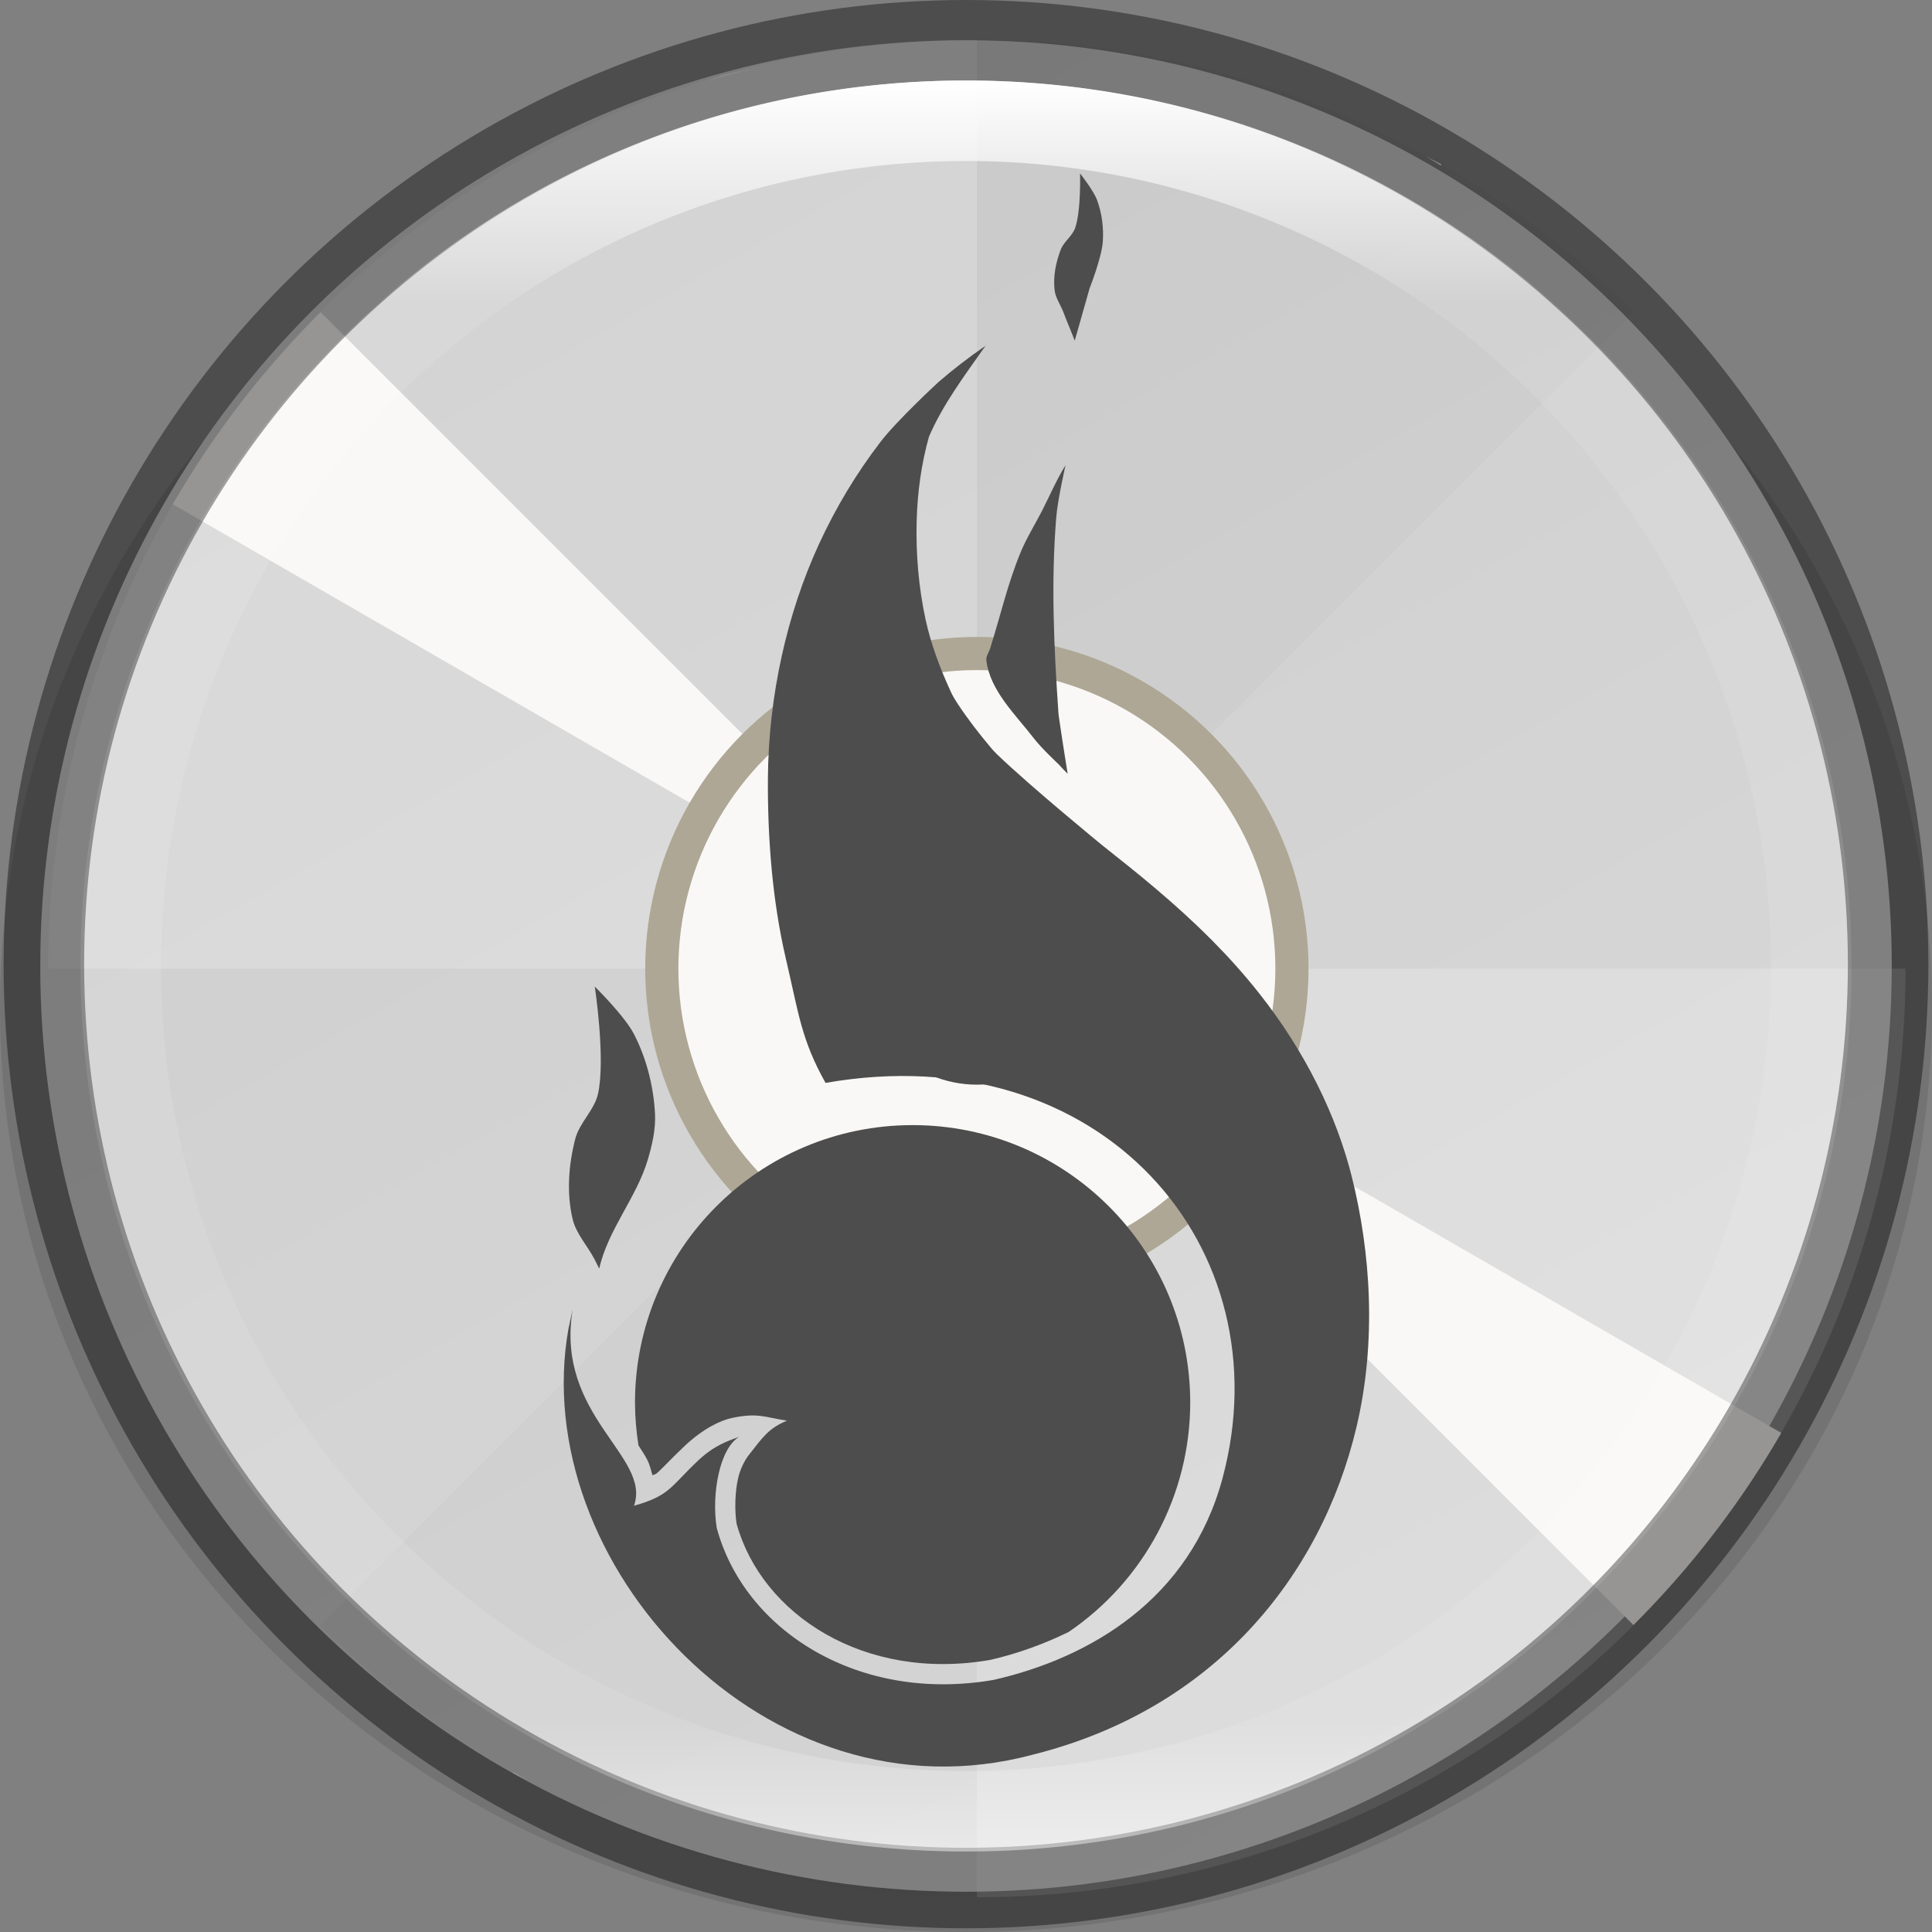 <svg width="24" height="24" version="1" xmlns="http://www.w3.org/2000/svg" xmlns:xlink="http://www.w3.org/1999/xlink">
 <rect width="100%" height="100%" fill="#808080" stroke="none"/>
 <defs>
  <linearGradient id="linearGradient8588-0-1" x1="13.735" x2="38.1" y1="249.69" y2="292.77" gradientTransform="matrix(.483 0 0 .483 -.011 -119.42)" gradientUnits="userSpaceOnUse">
   <stop stop-color="#cdcdcd" offset="0"/>
   <stop stop-color="#d9d9d9" offset="1"/>
  </linearGradient>
  <linearGradient id="linearGradient8590-3-3" x1="96" x2="96" y1="4" y2="188" gradientTransform="matrix(.12 0 0 .12 .522 .522)" gradientUnits="userSpaceOnUse">
   <stop stop-color="#fff" offset="0"/>
   <stop stop-color="#fff" stop-opacity=".098" offset=".125"/>
   <stop stop-color="#fff" stop-opacity=".098" offset=".925"/>
   <stop stop-color="#fff" stop-opacity=".498" offset="1"/>
  </linearGradient>
 </defs>
 <ellipse transform="scale(-1)" cx="-12" cy="-12.523" rx="12" ry="11.477" enable-background="new" opacity=".1"/>
 <circle cx="12" cy="12" r="11.5" enable-background="new" fill="url(#linearGradient8588-0-1)"/>
 <g transform="matrix(.103 0 0 .103 -31.127 1.489)" enable-background="new" stroke-width=".913">
  <path d="m420.02-9.636a112 112 0 0 0-112 112h112zm0 112v112a112 112 0 0 0 112-112z" enable-background="new" fill="#fff" opacity=".2"/>
  <path d="m499.22 23.168a112 112 0 0 0-158.39 0l79.196 79.196zm-79.196 79.196-79.196 79.196a112 112 0 0 0 158.39 0z" enable-background="new" opacity=".02"/>
  <path d="m389.47-5.387a112 112 0 0 0-2.034 0.688 112 112 0 0 1 5.416-1.467 112 112 0 0 0-3.382 0.779zm8.82-2.032a112 112 0 0 1 5.517-0.916 112 112 0 0 0-5.517 0.916zm-16.139 4.508a112 112 0 0 0-5.237 2 112 112 0 0 1 5.237-2zm27.22-6.131a112 112 0 0 1 5.559-0.361 112 112 0 0 0-5.559 0.361zm-37.531 10.435a112 112 0 0 0-5.034 2.524 112 112 0 0 1 5.034-2.524zm48.706-10.944a112 112 0 0 1 5.586 0.2 112 112 0 0 0-5.586-0.2zm-58.536 16.255a112 112 0 0 0-4.763 3.015 112 112 0 0 1 4.763-3.015zm69.688-15.646a112 112 0 0 1 5.553 0.757 112 112 0 0 0-5.553-0.757zm-78.949 21.917a112 112 0 0 0-4.439 3.478 112 112 0 0 1 4.439-3.478zm90.023-20.193a112 112 0 0 1 5.411 1.298 112 112 0 0 0-5.411-1.298zm-100.22 28.792a112 112 0 0 0-1.27 1.183 112 112 0 0 1 1.27-1.183zm-1.676 1.624a112 112 0 0 0-17.831 23.164l96.994 56zm79.163 79.164 79.163 79.164a112 112 0 0 0 17.831-23.164zm33.56-106.76a112 112 0 0 1 5.266 1.834 112 112 0 0 0-5.266-1.834zm10.485 3.881a112 112 0 0 1 5.082 2.365 112 112 0 0 0-5.082-2.365zm10.051 4.912a112 112 0 0 1 1.837 1.091l0.066-0.115a112 112 0 0 0-1.903-0.976zm-110.03 194.85-0.066 0.115a112 112 0 0 0 1.903 0.976 112 112 0 0 1-1.837-1.091zm6.806 3.638a112 112 0 0 0 5.082 2.365 112 112 0 0 1-5.082-2.365zm10.301 4.412a112 112 0 0 0 5.266 1.834 112 112 0 0 1-5.266-1.834zm117.58-25.325a112 112 0 0 1-1.27 1.183 112 112 0 0 0 1.27-1.183zm-106.91 28.678a112 112 0 0 0 5.411 1.298 112 112 0 0 1-5.411-1.298zm99.872-22.373a112 112 0 0 1-4.439 3.478 112 112 0 0 0 4.439-3.478zm-88.941 24.638a112 112 0 0 0 5.553 0.757 112 112 0 0 1-5.553-0.757zm80.004-17.905a112 112 0 0 1-4.763 3.015 112 112 0 0 0 4.763-3.015zm-68.884 19.07a112 112 0 0 0 5.586 0.2 112 112 0 0 1-5.586-0.2zm59.326-13.268a112 112 0 0 1-5.034 2.524 112 112 0 0 0 5.034-2.524zm-48.124 13.319a112 112 0 0 0 5.559-0.361 112 112 0 0 1-5.559 0.361zm38.015-8.492a112 112 0 0 1-5.237 2 112 112 0 0 0 5.237-2zm-26.893 7.424a112 112 0 0 0 5.517-0.916 112 112 0 0 1-5.517 0.916zm16.371-3.636a112 112 0 0 1-5.416 1.467 112 112 0 0 0 5.416-1.467z" enable-background="new" fill="#faf8f6"/>
  <circle transform="scale(1,-1)" cx="420.02" cy="-102.36" r="40" enable-background="new" fill="#aea795"/>
  <circle cx="420.02" cy="102.36" r="36" enable-background="new" fill="#faf8f6"/>
  <circle cx="420.02" cy="102.36" r="14" enable-background="new" fill="#4d4d4d"/>
 </g>
 <g transform="matrix(.374 0 0 .374 -.614 -85.515)" enable-background="new" fill="#4d4d4d" stroke-width="10.111">
  <path d="m34.383 240.13c-0.566 0.388-1.091 0.796-1.582 1.22-2.78e-4 3.5e-4 -7.5e-4 6.5e-4 -1e-3 1e-3v3.5e-4l-0.003 3e-3s-1.347 1.243-1.904 1.966c-0.803 1.044-1.489 2.188-2.041 3.384-0.547 1.186-0.959 2.442-1.241 3.717-0.296 1.337-0.454 2.712-0.463 4.08-0.014 2.006 0.152 4.089 0.595 5.988l0.002 0.025h0.004c0.424 1.808 0.505 2.661 1.313 4.104 9.164-1.606 15.237 5.476 13.188 13.123-1.081 4.034-4.409 5.976-7.6 6.705-4.498 0.782-8.29-1.646-9.203-5.053-0.178-1.124 0.099-2.634 0.742-3.015-0.371 0.129-0.823 0.278-1.364 0.788-0.911 0.859-0.934 1.163-2.125 1.496 0.583-1.643-2.617-2.978-2.039-6.502 0.013-0.082-0.145 0.675-0.132 0.591-1.41 7.786 6.566 16.551 15.414 14.18 5.995-1.496 9.569-5.899 10.751-10.868 0.682-2.869 0.471-5.828-0.148-8.312-0.505-2.023-1.536-4.157-3.087-6.116-0.497-0.628-1.015-1.203-1.544-1.737l-0.012-0.015-0.045-0.041c-1.19-1.195-2.423-2.183-3.605-3.117 0 0-2.391-1.956-3.501-3.027-0.068-0.066-0.133-0.136-0.194-0.209-0.387-0.461-0.757-0.937-1.09-1.438-0.091-0.138-0.179-0.279-0.247-0.429-0.352-0.767-0.656-1.566-0.835-2.391-0.233-1.076-0.327-2.189-0.297-3.289 0.026-0.937 0.154-1.88 0.407-2.783 0.458-1.072 1.202-2.062 1.885-3.03z"/>
  <path d="m37.034 244.1c-0.301 0.482-0.528 1.024-0.792 1.536-0.234 0.455-0.508 0.891-0.703 1.364-0.427 1.034-0.676 2.134-1.014 3.2-0.041 0.128-0.138 0.251-0.122 0.384 0.122 1.009 0.969 1.797 1.589 2.603 0.238 0.31 0.81 0.847 0.81 0.847 0.097 0.107 0.196 0.212 0.302 0.316 0 0-0.197-1.223-0.284-1.836-0.008-0.054-0.017-0.108-0.021-0.162-0.151-2.175-0.253-4.368-0.072-6.541 0.048-0.578 0.307-1.713 0.307-1.713z"/>
  <path d="m21.398 261.42s0.364 2.401 0.107 3.559c-0.122 0.548-0.62 0.961-0.758 1.505-0.219 0.858-0.291 1.794-0.086 2.656 0.117 0.492 0.491 0.883 0.725 1.331 0.055 0.105 0.105 0.214 0.159 0.316 0.29-1.299 1.239-2.354 1.614-3.622 0.145-0.49 0.264-1.004 0.239-1.514-0.046-0.91-0.279-1.832-0.693-2.643-0.312-0.611-1.307-1.589-1.307-1.589z"/>
  <path d="m31.954 266.02c-5.093 0-9.221 4.128-9.221 9.221 0.002 0.474 0.041 0.948 0.115 1.417 0.104 0.162 0.212 0.321 0.299 0.492 0.077 0.152 0.116 0.33 0.168 0.503 0.028-0.02 0.101-0.035 0.128-0.058 0.198-0.165 0.451-0.457 0.933-0.912 0.626-0.59 1.21-0.862 1.593-0.94 0.85-0.175 1.076-0.02 1.813 0.094-0.6 0.249-0.785 0.523-1.248 1.114-0.016 0.02-0.27 0.325-0.377 0.802-0.105 0.467-0.118 1.048-0.05 1.506 0.834 3.014 4.242 5.252 8.427 4.524 0.885-0.204 1.764-0.517 2.601-0.927 2.523-1.714 4.035-4.565 4.04-7.615 0-5.093-4.128-9.221-9.221-9.221z"/>
  <path d="m37.515 234.41s0.038 1.24-0.163 1.812c-0.095 0.271-0.373 0.45-0.477 0.717-0.164 0.422-0.257 0.893-0.206 1.342 0.029 0.257 0.191 0.48 0.286 0.72 0.077 0.193 0.155 0.405 0.231 0.579l0.153 0.384 0.339-1.193c0.052-0.178 0.103-0.356 0.153-0.541 0 0 0.402-1.015 0.44-1.551 0.033-0.464-0.029-0.946-0.19-1.383-0.121-0.329-0.566-0.886-0.566-0.886z"/>
 </g>
 <ellipse cx="12" cy="11.977" rx="11.455" ry="11.477" enable-background="new" fill="none" opacity=".4" stroke="#000" stroke-dashoffset="6.6" stroke-linejoin="round"/>
 <path d="m12 1c-6.075 0-11 4.925-11 11 0 6.075 4.925 11 11 11s11-4.925 11-11c0-6.075-4.925-11-11-11zm0 1a10 10 0 0 1 10 10 10 10 0 0 1-10 10 10 10 0 0 1-10-10 10 10 0 0 1 10-10z" enable-background="new" fill="url(#linearGradient8590-3-3)"/>
</svg>
